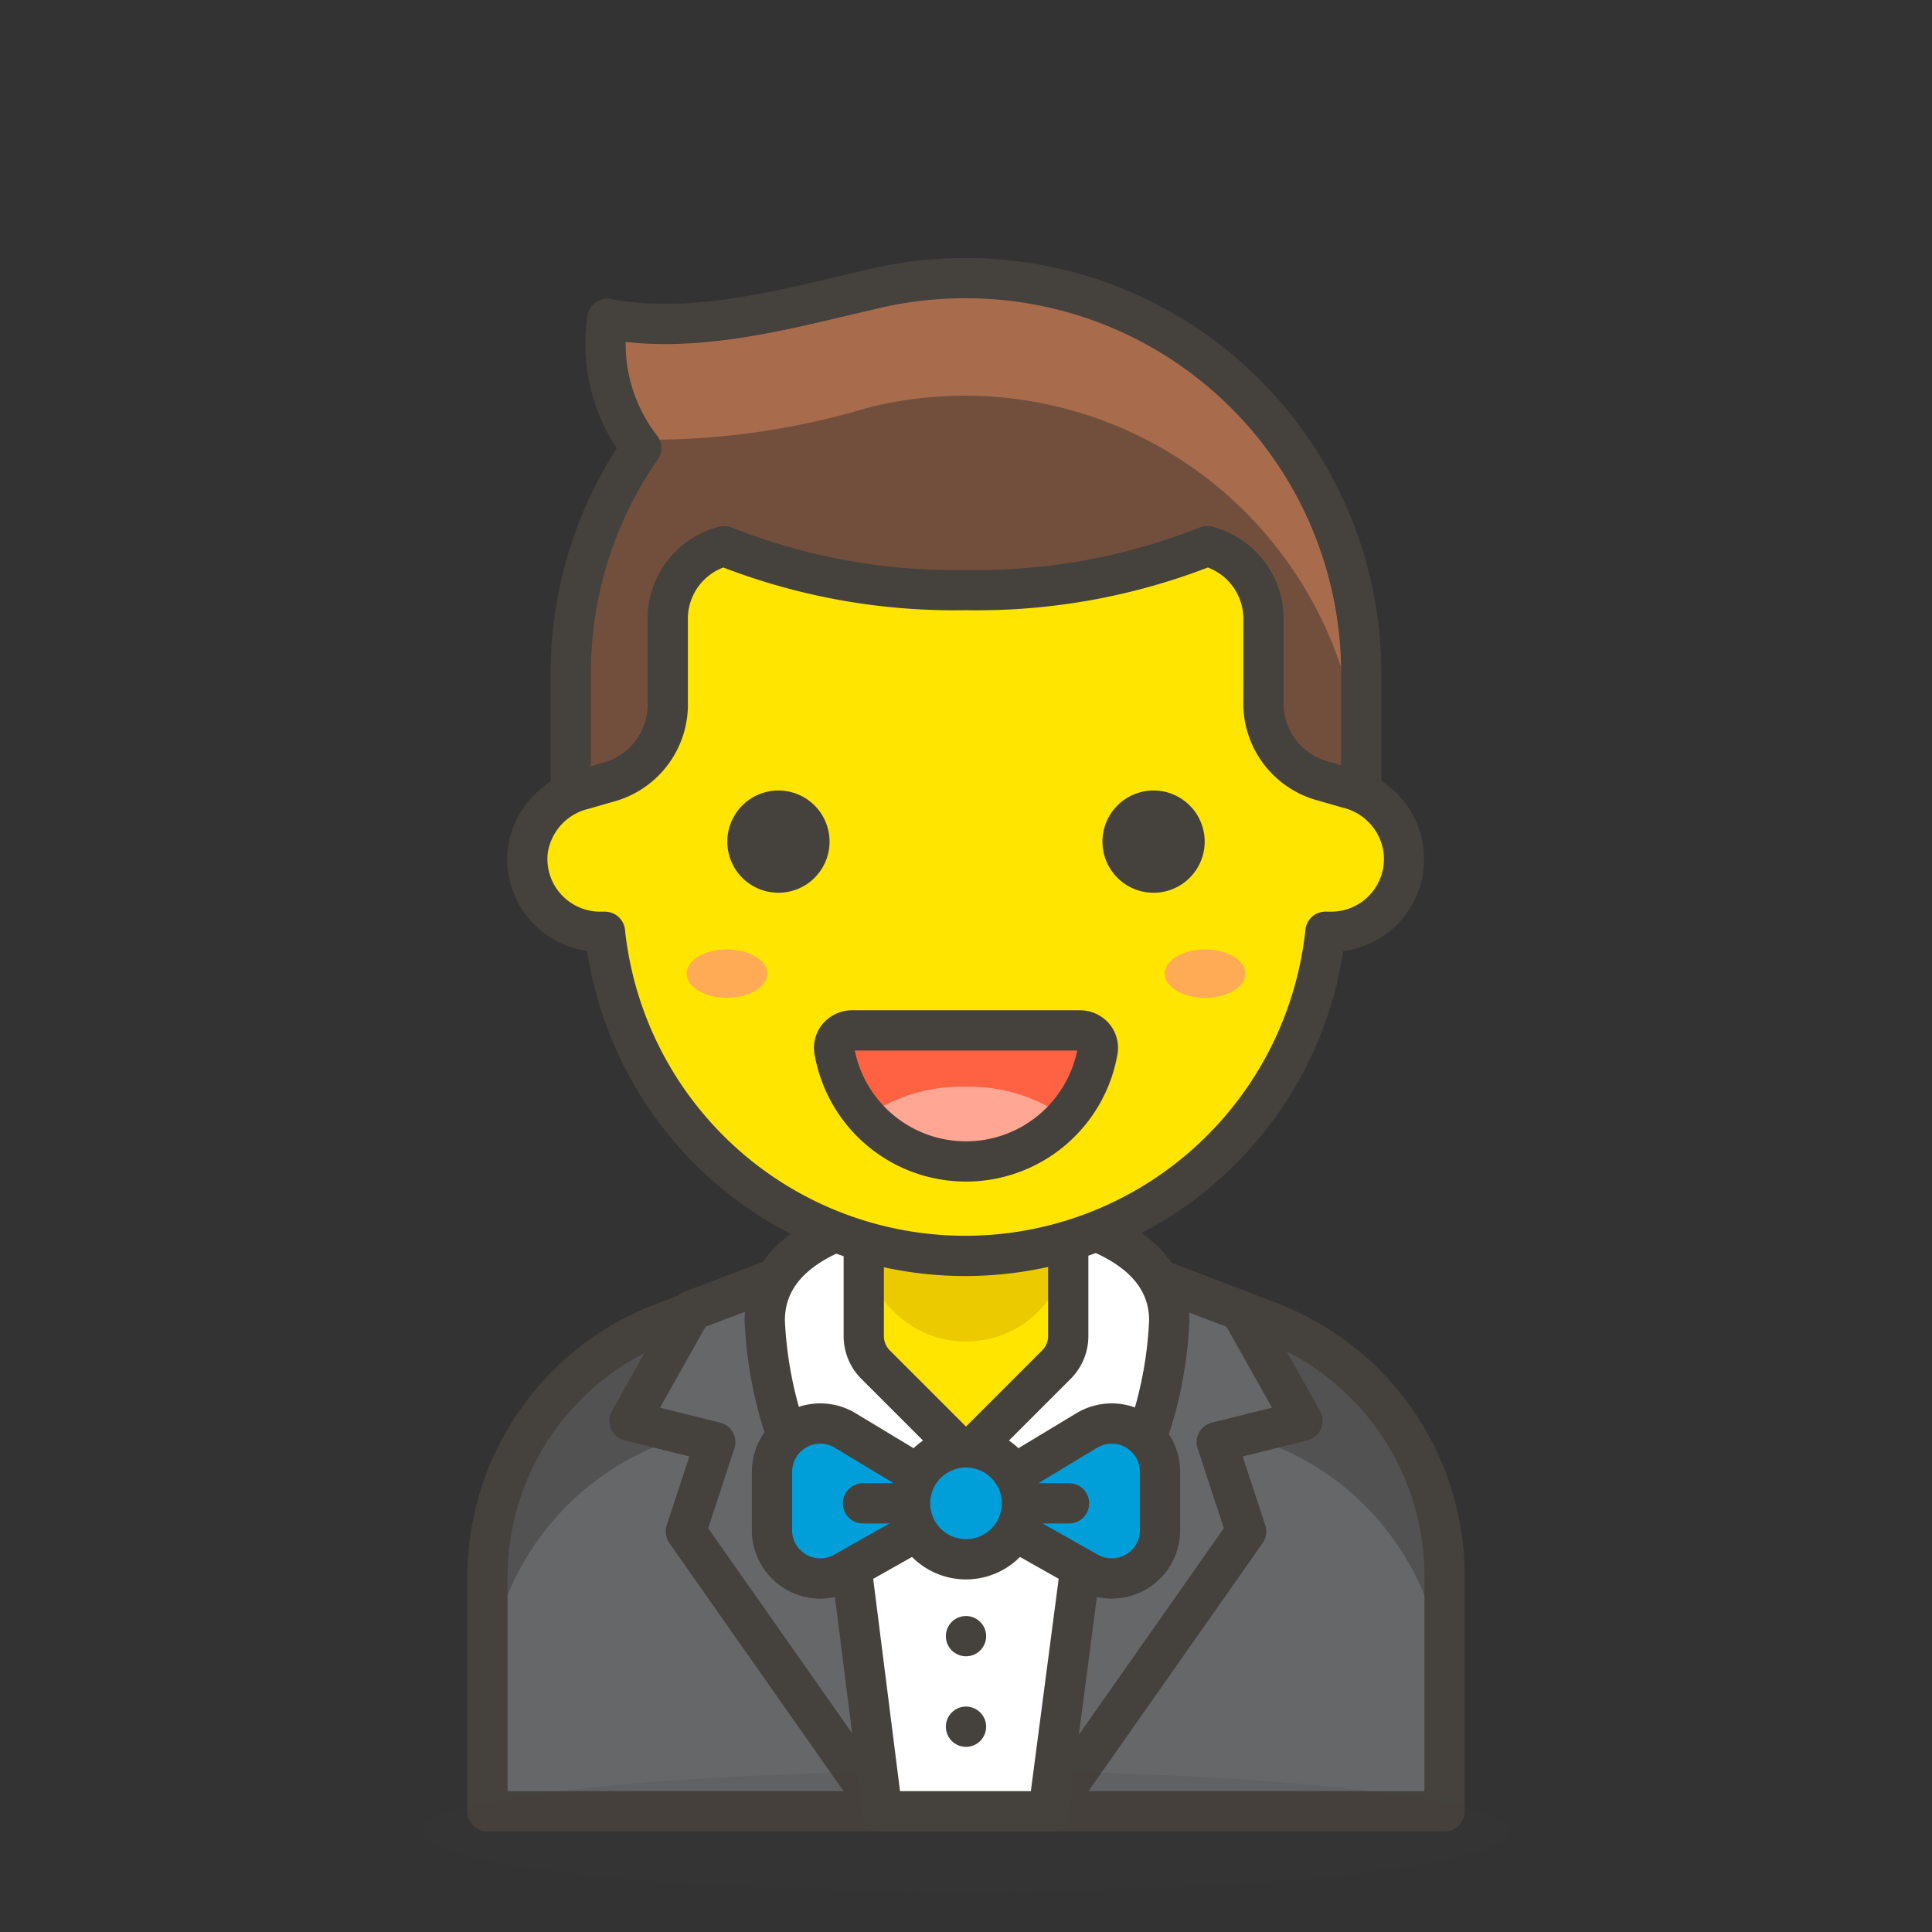<svg xmlns="http://www.w3.org/2000/svg" xmlns:xlink="http://www.w3.org/1999/xlink" width="48" height="48" viewBox="0 0 48 48"><rect x="0" y="0" width="48" height="48" fill="#333333" stroke="none"/><path fill="#656769" d="M31.54 32.84L24 30l-7.54 2.87a6.76 6.76 0 0 0-4.35 6.31V45h23.78v-5.85a6.76 6.76 0 0 0-4.35-6.31"/><path fill="#525252" d="M31.54 32.84L24 30l-7.54 2.87a6.76 6.76 0 0 0-4.35 6.31v3a6.76 6.76 0 0 1 4.35-6.31L24 33l7.54 2.87a6.76 6.76 0 0 1 4.35 6.31v-3a6.76 6.76 0 0 0-4.35-6.34"/><path fill="none" stroke="#45413c" stroke-linecap="round" stroke-linejoin="round" d="M31.54 32.84L24 30l-7.54 2.87a6.76 6.76 0 0 0-4.35 6.31V45h23.78v-5.85a6.76 6.76 0 0 0-4.35-6.31"/><path fill="#656769" stroke="#45413c" stroke-linecap="round" stroke-linejoin="round" d="m30.23 35.83l2.13-.53l-1.54-2.74L24 29.97l-6.82 2.59l-1.54 2.74l2.13.53l-.73 2.22L21.92 45h4.16l4.88-6.95z"/><path fill="#45413c" d="M10.48 45.5a13.5 1.5 0 1 0 27 0a13.5 1.5 0 1 0-27 0" opacity=".15"/><path fill="#fff" stroke="#45413c" stroke-linecap="round" stroke-linejoin="round" d="M24 30s-5 0-5 2.81a10 10 0 0 0 2.16 5.78L24 36.15l2.89 2.44a10 10 0 0 0 2.16-5.78C29.05 30 24 30 24 30"/><path fill="#ffe500" d="m24 36.15l-2.25-2.25a1 1 0 0 1-.29-.7v-3A2.54 2.54 0 0 1 24 27.66a2.54 2.54 0 0 1 2.54 2.54v3a1 1 0 0 1-.29.7Z"/><path fill="#ebcb00" d="M24 27.66a2.54 2.54 0 0 0-2.54 2.54v.59a2.54 2.54 0 1 0 5.08 0v-.59A2.54 2.54 0 0 0 24 27.66"/><path fill="none" stroke="#45413c" stroke-linecap="round" stroke-linejoin="round" d="m24 36.15l-2.25-2.25a1 1 0 0 1-.29-.7v-3A2.54 2.54 0 0 1 24 27.66h0a2.54 2.54 0 0 1 2.54 2.54v3a1 1 0 0 1-.29.7Z"/><path fill="#fff" stroke="#45413c" stroke-linecap="round" stroke-linejoin="round" d="M26.89 38.59L26.05 45h-4.13l-.81-6.41L24 36.15z"/><path fill="#45413c" d="M23.5 40.65a.5.5 0 1 0 1 0a.5.5 0 1 0-1 0m0 2.25a.5.5 0 1 0 1 0a.5.5 0 1 0-1 0"/><path fill="#009fd9" stroke="#45413c" stroke-linecap="round" stroke-linejoin="round" d="m24 37.35l-3-1.81a1.2 1.2 0 0 0-1.82 1v1.51a1.2 1.2 0 0 0 1.81 1Z"/><path fill="none" stroke="#45413c" stroke-linecap="round" stroke-linejoin="round" d="M21.44 37.35H24"/><path fill="#009fd9" stroke="#45413c" stroke-linecap="round" stroke-linejoin="round" d="m24 37.35l3-1.81a1.2 1.2 0 0 1 1.82 1v1.51a1.2 1.2 0 0 1-1.81 1Z"/><path fill="none" stroke="#45413c" stroke-linecap="round" stroke-linejoin="round" d="M26.56 37.35H24"/><path fill="#009fd9" stroke="#45413c" stroke-linecap="round" stroke-linejoin="round" d="M22.61 37.35a1.39 1.39 0 1 0 2.78 0a1.39 1.39 0 1 0-2.78 0"/><path fill="#724f3d" d="M24 6.91a9.8 9.8 0 0 0-2.44.3c-1.86.42-4.28 1.13-6.47.71a4.22 4.22 0 0 0 .84 3.21a9.8 9.8 0 0 0-1.75 5.6v5.14h19.64v-5.14A9.82 9.82 0 0 0 24 6.91"/><path fill="#a86c4d" d="M24 6.91a9.8 9.8 0 0 0-2.44.3c-1.86.42-4.28 1.13-6.47.71a4.44 4.44 0 0 0 .68 3a18.8 18.8 0 0 0 5.79-.79a9.85 9.85 0 0 1 12.26 9.52v-2.92A9.82 9.82 0 0 0 24 6.91"/><path fill="none" stroke="#45413c" stroke-linecap="round" stroke-linejoin="round" d="M24 6.91a9.8 9.8 0 0 0-2.44.3c-1.86.42-4.28 1.13-6.47.71a4.22 4.22 0 0 0 .84 3.21a9.8 9.8 0 0 0-1.75 5.6v5.14h19.64v-5.14A9.82 9.82 0 0 0 24 6.91"/><path fill="#ffe500" stroke="#45413c" stroke-linecap="round" stroke-linejoin="round" d="M34.87 21.12a1.83 1.83 0 0 0-1.39-1.54l-.59-.17a2 2 0 0 1-1.5-2v-2.04a1.86 1.86 0 0 0-1.4-1.8a15.5 15.5 0 0 1-6 1.09a15.5 15.5 0 0 1-6-1.09a1.86 1.86 0 0 0-1.4 1.8v2.07a2 2 0 0 1-1.5 2l-.59.17a1.83 1.83 0 0 0-1.39 1.54a1.81 1.81 0 0 0 1.81 2h.11a9 9 0 0 0 17.9 0h.11a1.81 1.81 0 0 0 1.83-2.03"/><path fill="#45413c" stroke="#45413c" stroke-linecap="round" stroke-linejoin="round" d="M18.57 20.91a.77.77 0 0 0 1.54 0a.77.77 0 1 0-1.54 0m10.86 0a.77.77 0 0 1-1.54 0a.77.77 0 1 1 1.54 0"/><path fill="#ff6242" d="M21.16 25.6a.46.46 0 0 0-.33.15a.43.43 0 0 0-.1.36a3.32 3.32 0 0 0 6.54 0a.43.43 0 0 0-.1-.36a.46.46 0 0 0-.33-.15Z"/><path fill="#ffa694" d="M24 27a4.1 4.1 0 0 0-2.52.77a3.34 3.34 0 0 0 5 0A4.1 4.1 0 0 0 24 27"/><path fill="none" stroke="#45413c" stroke-linecap="round" stroke-linejoin="round" d="M21.16 25.6a.46.46 0 0 0-.33.15a.43.43 0 0 0-.1.36a3.32 3.32 0 0 0 6.54 0a.43.43 0 0 0-.1-.36a.46.46 0 0 0-.33-.15Z"/><path fill="#ffaa54" d="M17.06 24.19a1 .6 0 1 0 2 0a1 .6 0 1 0-2 0m11.88 0a1 .6 0 1 0 2 0a1 .6 0 1 0-2 0"/></svg>